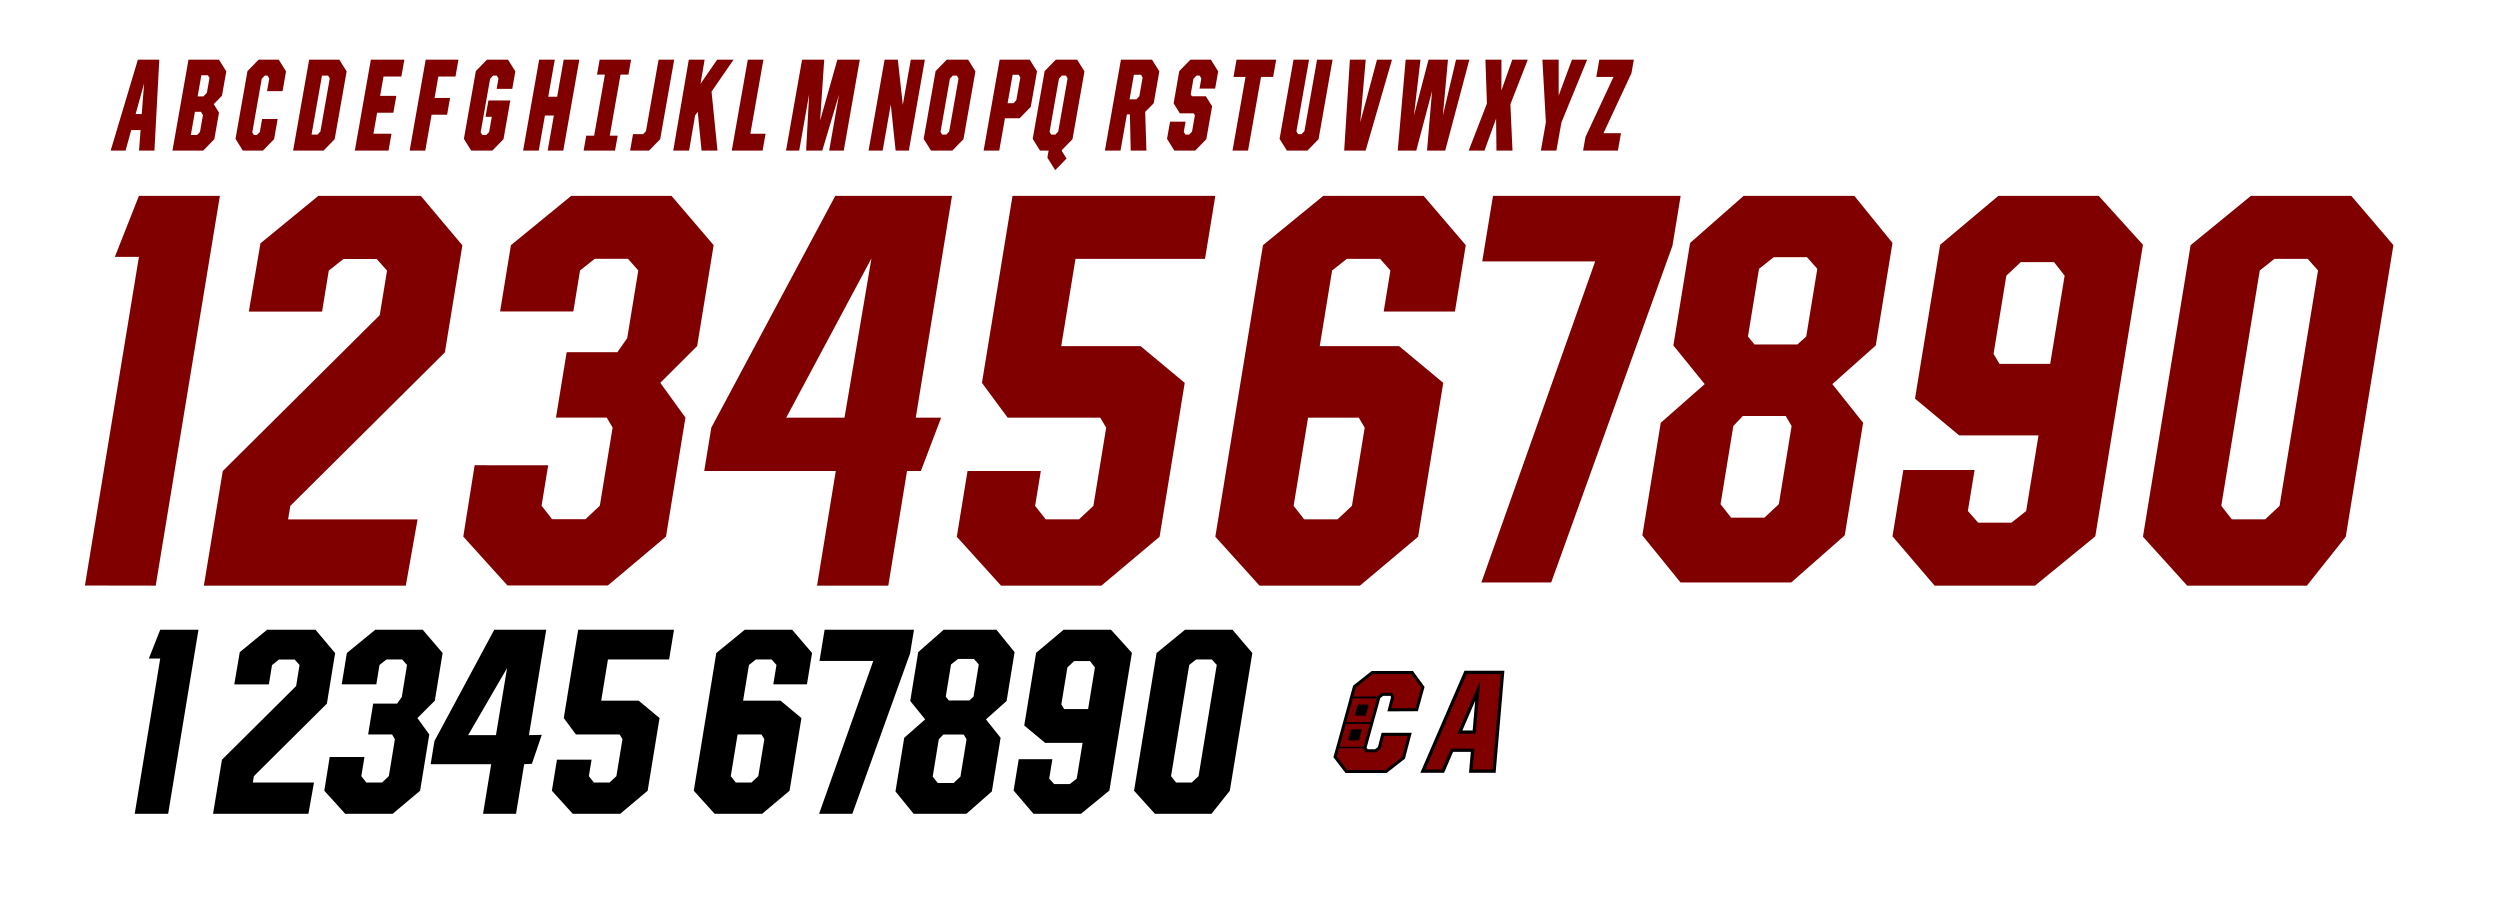 <?xml version="1.0" encoding="UTF-8" standalone="no"?>
<!-- Created with Inkscape (http://www.inkscape.org/) -->

<svg
   width="2200mm"
   height="800mm"
   viewBox="0 0 2200 800"
   version="1.1"
   id="svg5"
   xml:space="preserve"
   inkscape:version="1.2 (dc2aeda, 2022-05-15)"
   sodipodi:docname="canes_22ss_stock.svg"
   xmlns:inkscape="http://www.inkscape.org/namespaces/inkscape"
   xmlns:sodipodi="http://sodipodi.sourceforge.net/DTD/sodipodi-0.dtd"
   xmlns="http://www.w3.org/2000/svg"
   xmlns:svg="http://www.w3.org/2000/svg"><sodipodi:namedview
     id="namedview7"
     pagecolor="#ffffff"
     bordercolor="#000000"
     borderopacity="0.25"
     inkscape:showpageshadow="2"
     inkscape:pageopacity="0.0"
     inkscape:pagecheckerboard="0"
     inkscape:deskcolor="#d1d1d1"
     inkscape:document-units="mm"
     showgrid="false"
     showguides="true"
     inkscape:zoom="3.8897535"
     inkscape:cx="3522.3312"
     inkscape:cy="492.70474"
     inkscape:window-width="1800"
     inkscape:window-height="1049"
     inkscape:window-x="0"
     inkscape:window-y="44"
     inkscape:window-maximized="0"
     inkscape:current-layer="layer1"><sodipodi:guide
       position="0,750"
       orientation="0,1"
       id="guide401"
       inkscape:locked="false"
       inkscape:label="Top"
       inkscape:color="rgb(0,134,229)" /><sodipodi:guide
       position="147.728,800"
       orientation="-0.987,0.161"
       id="guide403"
       inkscape:locked="false"
       inkscape:label="Left"
       inkscape:color="rgb(0,134,229)" /><sodipodi:guide
       position="140.299,585.524"
       orientation="-0.987,0.161"
       id="guide405"
       inkscape:label="Pinch"
       inkscape:locked="false"
       inkscape:color="rgb(0,134,229)" /><sodipodi:guide
       position="193.663,800"
       orientation="-0.987,0.161"
       id="guide407"
       inkscape:label="outside_corner"
       inkscape:locked="false"
       inkscape:color="rgb(0,134,229)" /><sodipodi:guide
       position="212.175,800"
       orientation="-0.987,0.161"
       id="guide409"
       inkscape:label="inside_left"
       inkscape:locked="false"
       inkscape:color="rgb(0,134,229)" /><sodipodi:guide
       position="192.218,635.769"
       orientation="-0.987,0.161"
       id="guide411"
       inkscape:label="inside_corners"
       inkscape:locked="false"
       inkscape:color="rgb(0,134,229)" /><sodipodi:guide
       position="229.866,635.201"
       orientation="-0.987,0.161"
       id="guide413"
       inkscape:label="inside_corners"
       inkscape:locked="false"
       inkscape:color="rgb(0,134,229)" /><sodipodi:guide
       position="263.439,800"
       orientation="-0.987,0.161"
       id="guide415"
       inkscape:label="inside_right"
       inkscape:locked="false"
       inkscape:color="rgb(0,134,229)" /><sodipodi:guide
       position="281.951,800"
       orientation="-0.987,0.161"
       id="guide417"
       inkscape:label="outside_corner"
       inkscape:locked="false"
       inkscape:color="rgb(0,134,229)" /><sodipodi:guide
       position="262.981,580.01"
       orientation="-0.987,0.161"
       id="guide419"
       inkscape:label="Pinch"
       inkscape:locked="false"
       inkscape:color="rgb(0,134,229)" /><sodipodi:guide
       position="326.095,800"
       orientation="-0.987,0.161"
       id="guide421"
       inkscape:label="Right"
       inkscape:locked="false"
       inkscape:color="rgb(0,134,229)" /><sodipodi:guide
       position="155.433,706.634"
       orientation="0,1"
       id="guide423"
       inkscape:locked="false"
       inkscape:label="outside_corners"
       inkscape:color="rgb(0,134,229)" /><sodipodi:guide
       position="0,694.604"
       orientation="0,1"
       id="guide425"
       inkscape:locked="false"
       inkscape:label="inside_top"
       inkscape:color="rgb(0,134,229)" /><sodipodi:guide
       position="0,684.375"
       orientation="0,1"
       id="guide427"
       inkscape:locked="false"
       inkscape:label="inside_corners"
       inkscape:color="rgb(0,134,229)" /><sodipodi:guide
       position="0,624.857"
       orientation="0,1"
       id="guide429"
       inkscape:locked="false"
       inkscape:label="inside_corners"
       inkscape:color="rgb(0,134,229)" /><sodipodi:guide
       position="0,612.457"
       orientation="0,1"
       id="guide431"
       inkscape:locked="false"
       inkscape:label="outside_corners"
       inkscape:color="rgb(0,134,229)" /><sodipodi:guide
       position="0,617.855"
       orientation="0,1"
       id="guide433"
       inkscape:locked="false"
       inkscape:label="inside_bottom"
       inkscape:color="rgb(0,134,229)" /><sodipodi:guide
       position="0,585.524"
       orientation="0,1"
       id="guide435"
       inkscape:locked="false"
       inkscape:label="pinch"
       inkscape:color="rgb(0,134,229)" /><sodipodi:guide
       position="0,554.912"
       orientation="0,1"
       id="guide437"
       inkscape:locked="false"
       inkscape:label="inside_top"
       inkscape:color="rgb(0,134,229)" /><sodipodi:guide
       position="0,546.139"
       orientation="0,1"
       id="guide439"
       inkscape:locked="false"
       inkscape:label="inside_corners"
       inkscape:color="rgb(0,134,229)" /><sodipodi:guide
       position="0,477.367"
       orientation="0,1"
       id="guide441"
       inkscape:locked="false"
       inkscape:label="inside_corners"
       inkscape:color="rgb(0,134,229)" /><sodipodi:guide
       position="0,465.481"
       orientation="0,1"
       id="guide443"
       inkscape:locked="false"
       inkscape:label="inside_bottom"
       inkscape:color="rgb(0,134,229)" /><sodipodi:guide
       position="0,450.198"
       orientation="0,1"
       id="guide445"
       inkscape:locked="false"
       inkscape:label="o_corners"
       inkscape:color="rgb(0,134,229)" /><sodipodi:guide
       position="0,407.18"
       orientation="0,1"
       id="guide447"
       inkscape:locked="false"
       inkscape:label="Bottom"
       inkscape:color="rgb(0,134,229)" /><sodipodi:guide
       position="206.19,694.604"
       orientation="-0.987,0.161"
       id="guide508"
       inkscape:label="inside_corners"
       inkscape:locked="false"
       inkscape:color="rgb(0,134,229)" /><sodipodi:guide
       position="237.435,706.634"
       orientation="-0.987,0.161"
       id="guide510"
       inkscape:label="inside_corners"
       inkscape:locked="false"
       inkscape:color="rgb(0,134,229)" /><sodipodi:guide
       position="205.117,648.293"
       orientation="0,1"
       id="guide572"
       inkscape:locked="false"
       inkscape:label="top_hang"
       inkscape:color="rgb(0,134,229)" /><sodipodi:guide
       position="315.958,112.224"
       orientation="0.985,0.174"
       id="guide487"
       inkscape:locked="false"
       inkscape:label=""
       inkscape:color="rgb(0,134,229)" /><sodipodi:guide
       position="253.993,-882.324"
       orientation="0.989,-0.15"
       id="guide1601"
       inkscape:locked="false" /><sodipodi:guide
       position="929.495,-20.281"
       orientation="0,-1"
       id="guide1603"
       inkscape:locked="false" /><sodipodi:guide
       position="0,508"
       orientation="0,1"
       id="guide1607"
       inkscape:label="bottom_hang"
       inkscape:locked="false"
       inkscape:color="rgb(0,134,229)" /><sodipodi:guide
       position="1204.515,448.66"
       orientation="0,-1"
       id="guide1235"
       inkscape:locked="false" /><sodipodi:guide
       position="1191.017,432.09"
       orientation="-0.964,0.265"
       id="guide1239"
       inkscape:locked="false" /><sodipodi:guide
       position="1197.922,424.708"
       orientation="-0.964,0.265"
       id="guide1241"
       inkscape:label=""
       inkscape:locked="false"
       inkscape:color="rgb(0,134,229)" /><sodipodi:guide
       position="1210.12,457.735"
       orientation="0,1"
       id="guide1247"
       inkscape:label=""
       inkscape:locked="false"
       inkscape:color="rgb(0,134,229)" /><sodipodi:guide
       position="1272.185,241.058"
       orientation="0.986,-0.168"
       id="guide801"
       inkscape:locked="false" /><sodipodi:guide
       position="1049.52,407.18"
       orientation="-0.918,0.396"
       id="guide1240"
       inkscape:locked="false" /><sodipodi:guide
       position="1040.832,352.066"
       orientation="-0.918,0.396"
       id="guide1317"
       inkscape:label=""
       inkscape:locked="false"
       inkscape:color="rgb(0,134,229)" /><sodipodi:guide
       position="1092.636,407.18"
       orientation="-0.996,0.085"
       id="guide1319"
       inkscape:label=""
       inkscape:locked="false"
       inkscape:color="rgb(0,134,229)" /><sodipodi:guide
       position="1096.142,439.907"
       orientation="0,-1"
       id="guide1321"
       inkscape:locked="false" /><sodipodi:guide
       position="1095.594,426.292"
       orientation="0,-1"
       id="guide1323"
       inkscape:locked="false" /><sodipodi:guide
       position="1116.524,494.493"
       orientation="0,-1"
       id="guide1325"
       inkscape:locked="false" /><sodipodi:guide
       position="1115.594,462.116"
       orientation="-0.996,0.085"
       id="guide1329"
       inkscape:label=""
       inkscape:locked="false"
       inkscape:color="rgb(0,134,229)" /><sodipodi:guide
       position="340.033,-552.426"
       orientation="0,-1"
       id="guide404"
       inkscape:locked="false" /><sodipodi:guide
       position="257.345,-207.703"
       orientation="1,0"
       id="guide554"
       inkscape:locked="false" /><sodipodi:guide
       position="236.345,-207.703"
       orientation="-1,0"
       id="guide558"
       inkscape:label=""
       inkscape:locked="false"
       inkscape:color="rgb(0,134,229)" /><sodipodi:guide
       position="118.832,-1014.874"
       orientation="0,-1"
       id="guide1073"
       inkscape:locked="false" /><sodipodi:guide
       position="948.359,-390.076"
       orientation="-0.935,0.355"
       id="guide1075"
       inkscape:locked="false" /><sodipodi:guide
       position="873.613,667.49"
       orientation="0,-1"
       id="guide4044"
       inkscape:locked="false" /></sodipodi:namedview><defs
     id="defs2"><inkscape:path-effect
       effect="offset"
       id="path-effect1500"
       is_visible="true"
       lpeversion="1.2"
       linejoin_type="miter"
       unit="mm"
       offset="3"
       miter_limit="4"
       attempt_force_join="false"
       update_on_knot_move="true" /><inkscape:path-effect
       effect="offset"
       id="path-effect1236"
       is_visible="true"
       lpeversion="1.2"
       linejoin_type="miter"
       unit="mm"
       offset="-3"
       miter_limit="4"
       attempt_force_join="false"
       update_on_knot_move="true" /><inkscape:path-effect
       effect="offset"
       id="path-effect479"
       is_visible="true"
       lpeversion="1.2"
       linejoin_type="miter"
       unit="mm"
       offset="0"
       miter_limit="4"
       attempt_force_join="false"
       update_on_knot_move="true" /><inkscape:path-effect
       effect="offset"
       id="path-effect1282"
       is_visible="true"
       lpeversion="1.2"
       linejoin_type="miter"
       unit="mm"
       offset="2.5"
       miter_limit="4"
       attempt_force_join="false"
       update_on_knot_move="true" /><inkscape:path-effect
       effect="offset"
       id="path-effect1279"
       is_visible="true"
       lpeversion="1.2"
       linejoin_type="miter"
       unit="mm"
       offset="0"
       miter_limit="4"
       attempt_force_join="false"
       update_on_knot_move="true" /><inkscape:path-effect
       effect="offset"
       id="path-effect1263"
       is_visible="true"
       lpeversion="1.2"
       linejoin_type="miter"
       unit="mm"
       offset="2.5"
       miter_limit="4"
       attempt_force_join="false"
       update_on_knot_move="true" /><clipPath
       clipPathUnits="userSpaceOnUse"
       id="clipPath1119"><rect
         style="fill:none;stroke-width:2.646;paint-order:stroke fill markers"
         id="rect1121"
         width="88.204"
         height="102.181"
         x="1168.338"
         y="304.616" /></clipPath><inkscape:path-effect
       effect="fill_between_many"
       method="originald"
       linkedpaths="#path786,0,1"
       id="path-effect584"
       is_visible="true"
       lpeversion="0"
       join="true"
       close="true"
       autoreverse="true" /><inkscape:path-effect
       effect="fill_between_many"
       method="originald"
       linkedpaths="#path383,0,1"
       id="path-effect762"
       is_visible="true"
       lpeversion="0"
       join="true"
       close="true"
       autoreverse="true" /><inkscape:path-effect
       effect="fill_between_many"
       method="originald"
       linkedpaths="#path383,0,1"
       id="path-effect766"
       is_visible="true"
       lpeversion="0"
       join="true"
       close="true"
       autoreverse="true" /><inkscape:path-effect
       effect="fill_between_many"
       method="originald"
       linkedpaths="#path383,0,1"
       id="path-effect882"
       is_visible="true"
       lpeversion="0"
       join="true"
       close="true"
       autoreverse="true" /><inkscape:path-effect
       effect="fill_between_many"
       method="originald"
       linkedpaths="#path383,0,1"
       id="path-effect888"
       is_visible="true"
       lpeversion="0"
       join="true"
       close="true"
       autoreverse="true" /></defs><g
     inkscape:label="Layer 1"
     inkscape:groupmode="layer"
     id="layer1"><path
       id="path2979"
       style="font-weight:bold;font-size:85.194px;font-family:'United Sans Cond';-inkscape-font-specification:'United Sans Cond Bold';fill:#800000;stroke-width:2.806;paint-order:stroke fill markers"
       d="m 121.219,52.877 c -7.947,26.54 -15.888,53.089 -23.83,79.633 4.368,0 8.736,0 13.104,0 1.664,-6.024 3.329,-12.048 4.993,-18.073 2.742,0 5.484,0 8.226,0 -0.46,6.024 -0.921,12.048 -1.379,18.073 4.522,0 9.043,0 13.565,0 1.426,-26.667 2.851,-53.333 4.276,-80 -6.281,0 -12.562,0 -18.843,0 -0.037,0.122 -0.074,0.245 -0.11,0.367 z m 3.499,47.525 c -1.792,0 -3.584,0 -5.375,0 2.495,-9.008 4.989,-18.017 7.484,-27.025 -0.703,9.008 -1.406,18.017 -2.108,27.025 z" /><path
       id="path2982"
       style="font-weight:bold;font-size:85.194px;font-family:'United Sans Cond';-inkscape-font-specification:'United Sans Cond Bold';fill:#800000;stroke-width:2.806;paint-order:stroke fill markers"
       d="m 165.793,52.934 c -4.678,26.525 -9.354,53.05 -14.031,79.576 9.018,0 18.037,0 27.055,0 3.262,-3.343 6.526,-6.684 9.788,-10.028 1.378,-7.801 2.752,-15.603 4.129,-23.404 -1.548,-2.481 -3.096,-4.962 -4.645,-7.444 2.422,-2.481 4.846,-4.961 7.267,-7.444 1.259,-7.123 2.514,-14.247 3.771,-21.37 -2.144,-3.437 -4.287,-6.874 -6.431,-10.311 -8.942,0 -17.885,0 -26.827,0 -0.025,0.141 -0.051,0.283 -0.076,0.424 z m 17.113,13.274 c 0.456,0.817 1.101,1.597 1.443,2.436 -0.764,4.33 -1.527,8.661 -2.291,12.991 -1.009,1.06 -2.018,2.12 -3.027,3.18 -1.702,0 -3.405,0 -5.107,0 1.093,-6.202 2.187,-12.405 3.28,-18.607 1.901,10e-7 3.802,0 5.703,0 z m -6.049,32.191 c 0.578,0.965 1.157,1.929 1.735,2.894 -0.877,4.966 -1.753,9.932 -2.63,14.899 -0.853,0.874 -1.706,1.748 -2.559,2.622 -1.825,0 -3.651,0 -5.476,0 1.2,-6.805 2.4,-13.61 3.6,-20.415 1.777,0 3.553,0 5.33,0 z" /><path
       id="path2985"
       style="font-weight:bold;font-size:85.194px;font-family:'United Sans Cond';-inkscape-font-specification:'United Sans Cond Bold';fill:#800000;stroke-width:2.806;paint-order:stroke fill markers"
       d="m 227.412,52.666 c -3.212,3.291 -6.425,6.581 -9.636,9.873 -3.509,19.887 -7.014,39.774 -10.522,59.661 2.144,3.436 4.287,6.873 6.431,10.309 5.907,0 11.815,0 17.722,0 3.262,-3.343 6.526,-6.684 9.788,-10.028 1.048,-5.929 2.092,-11.858 3.138,-17.787 -4.553,0 -9.105,0 -13.658,0 -0.678,3.829 -1.352,7.659 -2.028,11.489 -0.882,0.877 -1.763,1.753 -2.645,2.63 -0.842,0 -1.685,0 -2.527,0 -0.456,-0.817 -1.101,-1.597 -1.442,-2.436 2.769,-15.701 5.537,-31.403 8.306,-47.104 0.863,-0.909 1.725,-1.818 2.588,-2.727 0.837,0 1.674,0 2.512,0 0.48,0.854 1.145,1.672 1.511,2.549 -0.653,3.706 -1.307,7.413 -1.96,11.119 4.553,0 9.107,0 13.66,0 1.025,-5.797 2.046,-11.596 3.069,-17.393 -2.144,-3.437 -4.287,-6.874 -6.431,-10.311 -5.907,0 -11.815,0 -17.722,0 -0.051,0.052 -0.101,0.104 -0.152,0.156 z" /><path
       id="path2988"
       style="font-weight:bold;font-size:85.194px;font-family:'United Sans Cond';-inkscape-font-specification:'United Sans Cond Bold';fill:#800000;stroke-width:2.806;paint-order:stroke fill markers"
       d="m 271.97,52.934 c -4.679,26.525 -9.355,53.05 -14.033,79.576 8.928,0 17.857,0 26.785,0 3.262,-3.343 6.526,-6.684 9.788,-10.028 3.509,-19.887 7.014,-39.774 10.522,-59.661 -2.144,-3.437 -4.287,-6.874 -6.431,-10.311 -8.852,0 -17.703,0 -26.555,0 -0.025,0.141 -0.051,0.283 -0.076,0.424 z m 16.767,13.612 c 0.454,0.851 1.094,1.668 1.437,2.539 -2.742,15.554 -5.484,31.107 -8.226,46.661 -0.863,0.91 -1.725,1.819 -2.588,2.729 -1.732,0 -3.464,0 -5.196,0 3.053,-17.309 6.105,-34.619 9.158,-51.928 1.805,0 3.61,0 5.415,0 z" /><path
       id="path2991"
       style="font-weight:bold;font-size:85.194px;font-family:'United Sans Cond';-inkscape-font-specification:'United Sans Cond Bold';fill:#800000;stroke-width:2.806;paint-order:stroke fill markers"
       d="m 326.277,52.934 c -4.678,26.525 -9.354,53.05 -14.031,79.576 9.884,0 19.768,0 29.653,0 0.874,-4.942 1.744,-9.884 2.616,-14.826 -5.301,0 -10.602,0 -15.903,0 1.087,-6.165 2.174,-12.33 3.261,-18.495 4.758,0 9.516,0 14.275,0 0.874,-4.942 1.744,-9.884 2.616,-14.826 -4.759,0 -9.519,0 -14.278,0 1.001,-5.675 2.002,-11.351 3.003,-17.026 5.241,0 10.482,0 15.723,0 0.873,-4.942 1.743,-9.884 2.614,-14.826 -9.824,0 -19.648,0 -29.472,0 -0.025,0.141 -0.051,0.283 -0.076,0.424 z" /><path
       id="path2994"
       style="font-weight:bold;font-size:85.194px;font-family:'United Sans Cond';-inkscape-font-specification:'United Sans Cond Bold';fill:#800000;stroke-width:2.806;paint-order:stroke fill markers"
       d="m 374.529,52.934 c -4.678,26.525 -9.354,53.05 -14.031,79.576 4.583,0 9.166,0 13.749,0 1.855,-10.504 3.705,-21.009 5.558,-31.514 4.548,0 9.097,0 13.645,0 0.873,-4.942 1.743,-9.884 2.614,-14.826 -4.548,0 -9.097,0 -13.645,0 1.107,-6.278 2.214,-12.556 3.32,-18.834 5.03,0 10.061,0 15.091,0 0.873,-4.942 1.743,-9.884 2.614,-14.826 -9.613,0 -19.227,0 -28.84,0 -0.025,0.141 -0.051,0.283 -0.076,0.424 z" /><path
       id="path2997"
       style="font-weight:bold;font-size:85.194px;font-family:'United Sans Cond';-inkscape-font-specification:'United Sans Cond Bold';fill:#800000;stroke-width:2.806;paint-order:stroke fill markers"
       d="m 428.377,52.666 c -3.212,3.291 -6.425,6.581 -9.636,9.873 -3.509,19.887 -7.014,39.774 -10.522,59.661 2.144,3.436 4.287,6.873 6.431,10.309 6.209,0 12.417,0 18.626,0 3.262,-3.343 6.526,-6.684 9.788,-10.028 2.004,-11.35 4.005,-22.701 6.007,-34.052 -6.421,0 -12.842,0 -19.264,0 -0.847,4.791 -1.69,9.582 -2.534,14.374 1.837,0 3.674,0 5.51,0 -0.787,4.463 -1.574,8.925 -2.361,13.388 -0.853,0.874 -1.706,1.748 -2.559,2.622 -1.141,0 -2.282,0 -3.423,0 -0.456,-0.817 -1.101,-1.597 -1.442,-2.436 2.769,-15.701 5.537,-31.403 8.306,-47.104 0.863,-0.909 1.725,-1.818 2.588,-2.727 1.103,0 2.206,0 3.309,0 0.454,0.851 1.094,1.668 1.437,2.539 -0.534,3.031 -1.067,6.063 -1.6,9.094 4.583,0 9.166,0 13.749,0 0.905,-5.119 1.806,-10.239 2.71,-15.359 -2.144,-3.437 -4.287,-6.874 -6.431,-10.311 -6.178,0 -12.357,0 -18.535,0 -0.051,0.052 -0.101,0.104 -0.152,0.156 z" /><path
       id="path3000"
       style="font-weight:bold;font-size:85.194px;font-family:'United Sans Cond';-inkscape-font-specification:'United Sans Cond Bold';fill:#800000;stroke-width:2.806;paint-order:stroke fill markers"
       d="m 474.38,52.934 c -4.679,26.525 -9.355,53.05 -14.033,79.576 4.583,0 9.166,0 13.749,0 1.815,-10.278 3.625,-20.558 5.438,-30.836 2.616,0 5.231,0 7.847,0 -1.813,10.279 -3.626,20.557 -5.438,30.836 4.583,0 9.166,0 13.749,0 4.705,-26.666 9.406,-53.333 14.109,-80 -4.583,0 -9.166,0 -13.749,0 -1.921,10.881 -3.838,21.763 -5.758,32.644 -2.615,0 -5.23,0 -7.845,0 1.919,-10.881 3.838,-21.763 5.756,-32.644 -4.583,0 -9.166,0 -13.749,0 -0.025,0.141 -0.051,0.283 -0.076,0.424 z" /><path
       id="path3003"
       style="font-weight:bold;font-size:85.194px;font-family:'United Sans Cond';-inkscape-font-specification:'United Sans Cond Bold';fill:#800000;stroke-width:2.806;paint-order:stroke fill markers"
       d="m 527.603,52.934 c -0.748,4.236 -1.494,8.472 -2.241,12.709 2.319,0 4.639,0 6.958,0 -3.159,17.912 -6.317,35.824 -9.476,53.736 -2.319,0 -4.638,0 -6.957,0 -0.774,4.377 -1.544,8.754 -2.316,13.131 9.221,0 18.443,0 27.664,0 0.774,-4.377 1.545,-8.754 2.318,-13.131 -2.319,0 -4.639,0 -6.958,0 3.159,-17.912 6.317,-35.824 9.476,-53.736 2.319,0 4.638,0 6.957,0 0.774,-4.377 1.545,-8.755 2.318,-13.133 -9.222,0 -18.444,0 -27.666,0 -0.025,0.141 -0.051,0.283 -0.076,0.424 z" /><path
       id="path3006"
       style="font-weight:bold;font-size:85.194px;font-family:'United Sans Cond';-inkscape-font-specification:'United Sans Cond Bold';fill:#800000;stroke-width:2.806;paint-order:stroke fill markers"
       d="m 579.47,52.934 c -3.674,20.822 -7.345,41.644 -11.017,62.466 -0.853,0.874 -1.706,1.748 -2.559,2.622 -2.944,0 -5.888,0 -8.833,0 -0.854,4.829 -1.705,9.658 -2.557,14.488 5.555,0 11.11,0 16.664,0 3.262,-3.343 6.526,-6.684 9.788,-10.028 4.115,-23.324 8.226,-46.648 12.339,-69.972 -4.583,0 -9.166,0 -13.749,0 -0.025,0.141 -0.051,0.283 -0.076,0.424 z" /><path
       id="path3009"
       style="font-weight:bold;font-size:85.194px;font-family:'United Sans Cond';-inkscape-font-specification:'United Sans Cond Bold';fill:#800000;stroke-width:2.806;paint-order:stroke fill markers"
       d="m 657.982,52.934 c -4.679,26.525 -9.355,53.05 -14.033,79.576 9.041,0 18.083,0 27.124,0 0.874,-4.942 1.744,-9.884 2.616,-14.826 -4.458,0 -8.916,0 -13.375,0 3.831,-21.725 7.662,-43.449 11.493,-65.174 -4.583,0 -9.166,0 -13.749,0 -0.025,0.141 -0.051,0.283 -0.076,0.424 z" /><path
       id="path3012"
       style="font-weight:bold;font-size:85.194px;font-family:'United Sans Cond';-inkscape-font-specification:'United Sans Cond Bold';fill:#800000;stroke-width:2.806;paint-order:stroke fill markers"
       d="m 705.749,52.934 c -4.678,26.525 -9.354,53.05 -14.031,79.576 3.86,0 7.72,0 11.58,0 2.922,-16.556 5.84,-33.113 8.76,-49.67 -0.89,16.557 -1.781,33.113 -2.67,49.67 4.745,0 9.491,0 14.236,0 4.914,-16.436 9.826,-32.872 14.739,-49.308 -2.898,16.436 -5.797,32.872 -8.696,49.308 4.282,0 8.565,0 12.847,0 4.704,-26.666 9.405,-53.333 14.107,-80 -6.573,0 -13.147,0 -19.72,0 -5.07,17.877 -10.139,35.754 -15.209,53.631 1.21,-17.877 2.417,-35.754 3.629,-53.631 -6.499,0 -12.998,0 -19.498,0 -0.025,0.141 -0.051,0.283 -0.076,0.424 z" /><path
       id="path3015"
       style="font-weight:bold;font-size:85.194px;font-family:'United Sans Cond';-inkscape-font-specification:'United Sans Cond Bold';fill:#800000;stroke-width:2.806;paint-order:stroke fill markers"
       d="m 778.376,52.934 c -4.679,26.525 -9.355,53.05 -14.033,79.576 4.132,0 8.263,0 12.395,0 2.383,-13.502 4.762,-27.005 7.143,-40.508 1.419,13.503 2.841,27.005 4.258,40.508 3.88,0 7.761,0 11.641,0 4.704,-26.666 9.405,-53.333 14.107,-80 -4.132,0 -8.263,0 -12.395,0 -2.344,13.278 -4.683,26.558 -7.025,39.836 -1.459,-13.279 -2.921,-26.557 -4.378,-39.836 -3.879,0 -7.758,0 -11.637,0 -0.025,0.141 -0.051,0.283 -0.076,0.424 z" /><path
       id="path3018"
       style="font-weight:bold;font-size:85.194px;font-family:'United Sans Cond';-inkscape-font-specification:'United Sans Cond Bold';fill:#800000;stroke-width:2.806;paint-order:stroke fill markers"
       d="m 832.982,52.666 c -3.212,3.291 -6.425,6.581 -9.636,9.873 -3.509,19.887 -7.014,39.774 -10.522,59.661 2.144,3.436 4.287,6.873 6.431,10.309 6.268,0 12.537,0 18.805,0 3.263,-3.343 6.528,-6.684 9.79,-10.028 3.509,-19.887 7.014,-39.774 10.522,-59.661 -2.144,-3.437 -4.287,-6.874 -6.431,-10.311 -6.269,0 -12.538,0 -18.807,0 -0.051,0.052 -0.101,0.104 -0.152,0.156 z m 9.093,13.881 c 0.455,0.851 1.096,1.669 1.439,2.541 -2.743,15.553 -5.485,31.106 -8.228,46.659 -0.862,0.91 -1.724,1.819 -2.586,2.729 -1.194,0 -2.387,0 -3.581,0 -0.454,-0.851 -1.094,-1.668 -1.437,-2.539 2.742,-15.554 5.484,-31.108 8.226,-46.663 0.862,-0.909 1.724,-1.818 2.586,-2.727 1.194,0 2.387,0 3.581,0 z" /><path
       id="path3021"
       style="font-weight:bold;font-size:85.194px;font-family:'United Sans Cond';-inkscape-font-specification:'United Sans Cond Bold';fill:#800000;stroke-width:2.806;paint-order:stroke fill markers"
       d="m 879.617,52.934 c -4.679,26.525 -9.355,53.05 -14.033,79.576 4.584,0 9.168,0 13.751,0 1.675,-9.488 3.346,-18.976 5.02,-28.464 4.314,0 8.628,0 12.943,0 3.262,-3.343 6.526,-6.684 9.788,-10.028 1.836,-10.399 3.668,-20.799 5.503,-31.198 -2.144,-3.437 -4.287,-6.874 -6.431,-10.311 -8.821,0 -17.642,0 -26.464,0 -0.025,0.141 -0.051,0.283 -0.076,0.424 z m 16.815,12.821 c 0.455,0.851 1.096,1.669 1.439,2.541 -1.169,6.628 -2.338,13.255 -3.507,19.883 -0.853,0.874 -1.706,1.748 -2.559,2.622 -1.704,0 -3.409,0 -5.113,0 1.472,-8.349 2.944,-16.697 4.416,-25.046 1.775,0 3.549,0 5.324,0 z" /><path
       id="path3024"
       style="font-weight:bold;font-size:85.194px;font-family:'United Sans Cond';-inkscape-font-specification:'United Sans Cond Bold';fill:#800000;stroke-width:2.806;paint-order:stroke fill markers"
       d="m 928.937,52.666 c -3.212,3.291 -6.425,6.581 -9.636,9.873 -3.509,19.887 -7.014,39.774 -10.522,59.661 2.144,3.436 4.287,6.873 6.431,10.309 2.522,0 5.044,0 7.565,0 -0.363,2.061 -0.727,4.121 -1.09,6.182 2.298,3.683 4.595,7.368 6.894,11.051 3.323,-3.406 6.648,-6.81 9.97,-10.216 -1.388,-2.227 -2.777,-4.454 -4.165,-6.681 0.038,-0.578 0.223,-1.13 0.727,-1.459 2.898,-2.969 5.797,-5.936 8.693,-8.905 3.509,-19.887 7.014,-39.774 10.522,-59.661 -2.144,-3.437 -4.287,-6.874 -6.431,-10.311 -6.269,0 -12.538,0 -18.807,0 -0.051,0.052 -0.101,0.104 -0.152,0.156 z m 9.095,13.881 c 0.454,0.851 1.094,1.668 1.437,2.539 -2.742,15.554 -5.484,31.107 -8.226,46.661 -0.863,0.91 -1.725,1.819 -2.588,2.729 -1.194,0 -2.387,0 -3.581,0 -0.454,-0.851 -1.094,-1.668 -1.437,-2.539 2.742,-15.554 5.484,-31.108 8.226,-46.663 0.863,-0.909 1.725,-1.818 2.588,-2.727 1.194,0 2.387,0 3.581,0 z" /><path
       id="path3027"
       style="font-weight:bold;font-size:85.194px;font-family:'United Sans Cond';-inkscape-font-specification:'United Sans Cond Bold';fill:#800000;stroke-width:2.806;paint-order:stroke fill markers"
       d="m 986.334,52.934 c -4.678,26.525 -9.354,53.05 -14.031,79.576 4.583,0 9.166,0 13.749,0 1.874,-10.617 3.744,-21.235 5.617,-31.852 0.882,0 1.763,0 2.645,0 0.237,10.617 0.473,21.235 0.71,31.852 4.607,0 9.213,0 13.82,0 -0.361,-11.353 -0.72,-22.705 -1.081,-34.058 2.5,-2.531 5.001,-5.062 7.501,-7.594 1.65,-9.346 3.296,-18.692 4.945,-28.037 -2.144,-3.437 -4.286,-6.874 -6.429,-10.311 -9.123,0 -18.246,0 -27.369,0 -0.025,0.141 -0.051,0.283 -0.076,0.424 z m 17.72,12.821 c 0.455,0.851 1.095,1.668 1.437,2.539 -0.963,5.464 -1.926,10.928 -2.889,16.392 -0.863,0.909 -1.725,1.818 -2.588,2.727 -2.003,0 -4.006,-10e-7 -6.009,0 1.273,-7.219 2.546,-14.438 3.819,-21.657 2.077,0 4.153,0 6.23,0 z" /><path
       id="path3030"
       style="font-weight:bold;font-size:85.194px;font-family:'United Sans Cond';-inkscape-font-specification:'United Sans Cond Bold';fill:#800000;stroke-width:2.806;paint-order:stroke fill markers"
       d="m 1047.411,52.666 c -3.212,3.291 -6.425,6.581 -9.636,9.873 -1.671,9.458 -3.337,18.916 -5.006,28.374 1.839,2.947 3.677,5.894 5.516,8.84 4.064,0 8.129,0 12.193,0 0.312,0.61 0.884,1.144 1.014,1.812 -0.84,4.762 -1.68,9.525 -2.519,14.287 -0.853,0.874 -1.706,1.748 -2.559,2.622 -1.055,0 -2.11,0 -3.164,0 -0.482,-0.821 -1.152,-1.603 -1.517,-2.448 0.526,-2.987 1.052,-5.974 1.578,-8.961 -4.553,0 -9.105,0 -13.658,0 -0.892,5.045 -1.781,10.09 -2.671,15.135 2.144,3.436 4.287,6.873 6.431,10.309 6.118,0 12.236,0 18.354,0 3.263,-3.343 6.528,-6.684 9.79,-10.028 1.703,-9.646 3.402,-19.293 5.103,-28.939 -1.839,-2.947 -3.676,-5.894 -5.514,-8.84 -4.095,-10e-7 -8.19,0 -12.284,0 -0.312,-0.61 -0.884,-1.144 -1.014,-1.812 0.8,-4.537 1.6,-9.073 2.4,-13.61 0.89,-0.911 1.78,-1.823 2.67,-2.734 0.925,0 1.851,0 2.776,0 0.454,0.851 1.094,1.668 1.437,2.539 -0.521,2.956 -1.042,5.912 -1.562,8.868 4.584,0 9.168,0 13.751,0 0.892,-5.044 1.779,-10.089 2.67,-15.133 -2.144,-3.437 -4.287,-6.874 -6.431,-10.311 -5.997,0 -11.995,0 -17.992,0 -0.051,0.052 -0.102,0.104 -0.152,0.156 z" /><path
       id="path3033"
       style="font-weight:bold;font-size:85.194px;font-family:'United Sans Cond';-inkscape-font-specification:'United Sans Cond Bold';fill:#800000;stroke-width:2.806;paint-order:stroke fill markers"
       d="m 1088.081,52.934 c -0.868,4.913 -1.733,9.827 -2.599,14.741 3.524,0 7.048,0 10.572,0 -3.811,21.612 -7.622,43.223 -11.432,64.835 4.553,0 9.107,0 13.66,0 3.813,-21.611 7.622,-43.223 11.434,-64.835 3.554,0 7.107,0 10.661,0 0.893,-5.055 1.784,-10.11 2.675,-15.165 -11.632,0 -23.263,0 -34.895,0 -0.025,0.141 -0.051,0.283 -0.076,0.424 z" /><path
       id="path3036"
       style="font-weight:bold;font-size:85.194px;font-family:'United Sans Cond';-inkscape-font-specification:'United Sans Cond Bold';fill:#800000;stroke-width:2.806;paint-order:stroke fill markers"
       d="m 1138.232,52.934 c -4.072,23.089 -8.142,46.178 -12.214,69.266 2.144,3.436 4.287,6.873 6.431,10.309 6.027,0 12.055,0 18.082,0 3.263,-3.343 6.528,-6.684 9.79,-10.028 4.115,-23.324 8.226,-46.648 12.339,-69.972 -4.553,0 -9.107,0 -13.66,0 -3.698,20.961 -7.393,41.922 -11.089,62.883 -0.882,0.877 -1.763,1.753 -2.645,2.63 -0.967,0 -1.933,0 -2.9,0 -0.482,-0.821 -1.152,-1.603 -1.517,-2.448 3.706,-21.022 7.412,-42.043 11.118,-63.065 -4.553,0 -9.107,0 -13.66,0 -0.025,0.141 -0.051,0.283 -0.076,0.424 z" /><path
       id="path3039"
       style="font-weight:bold;font-size:85.194px;font-family:'United Sans Cond';-inkscape-font-specification:'United Sans Cond Bold';fill:#800000;stroke-width:2.806;paint-order:stroke fill markers"
       d="m 1187.873,52.993 c -1.662,26.506 -3.324,53.011 -4.985,79.517 6.287,0 12.574,0 18.86,0 7.729,-26.667 15.461,-53.334 23.195,-80 -4.397,0 -8.793,0 -13.19,0 -4.905,18.363 -9.808,36.726 -14.712,55.089 1.598,-18.363 3.194,-36.726 4.793,-55.089 -4.643,0 -9.287,0 -13.93,0 -0.01,0.161 -0.021,0.322 -0.03,0.483 z" /><path
       id="path3042"
       style="font-weight:bold;font-size:85.194px;font-family:'United Sans Cond';-inkscape-font-specification:'United Sans Cond Bold';fill:#800000;stroke-width:2.806;paint-order:stroke fill markers"
       d="m 1236.951,52.98 c -2.311,26.51 -4.616,53.02 -6.926,79.53 5.429,0 10.857,0 16.286,0 4.637,-17.475 9.271,-34.95 13.907,-52.425 -1.479,17.475 -2.957,34.95 -4.435,52.425 5.337,0 10.673,0 16.01,0 7.085,-26.666 14.167,-53.333 21.248,-80 -3.912,0 -7.823,0 -11.734,0 -3.859,16.392 -7.719,32.783 -11.578,49.175 1.497,-16.392 2.994,-32.783 4.491,-49.175 -5.703,0 -11.405,0 -17.108,0 -4.281,16.375 -8.561,32.75 -12.842,49.126 1.921,-16.375 3.839,-32.751 5.762,-49.126 -4.346,0 -8.692,0 -13.038,0 -0.014,0.157 -0.028,0.313 -0.042,0.47 z" /><path
       id="path3045"
       style="font-weight:bold;font-size:85.194px;font-family:'United Sans Cond';-inkscape-font-specification:'United Sans Cond Bold';fill:#800000;stroke-width:2.806;paint-order:stroke fill markers"
       d="m 1307.19,53.043 c 0.434,12.682 0.873,25.364 1.309,38.046 -5.351,13.807 -10.701,27.614 -16.052,41.421 4.629,0 9.258,0 13.886,0 3.411,-9.37 6.821,-18.74 10.231,-28.11 0.105,9.37 0.209,18.74 0.314,28.11 4.707,0 9.414,0 14.12,0 -0.621,-13.58 -1.242,-27.16 -1.863,-40.74 5.103,-13.087 10.205,-26.173 15.308,-39.26 -4.541,0 -9.083,0 -13.624,0 -3.194,9.059 -6.395,18.115 -9.592,27.173 0.021,-9.058 0.041,-18.116 0.062,-27.173 -4.706,0 -9.412,0 -14.118,0 0.01,0.178 0.012,0.355 0.016,0.533 z" /><path
       id="path3048"
       style="font-weight:bold;font-size:85.194px;font-family:'United Sans Cond';-inkscape-font-specification:'United Sans Cond Bold';fill:#800000;stroke-width:2.806;paint-order:stroke fill markers"
       d="m 1357.33,53.052 c 1.01,18.179 2.028,36.358 3.041,54.537 -1.464,8.307 -2.929,16.614 -4.393,24.921 4.553,0 9.107,0 13.66,0 1.474,-8.249 2.868,-16.518 4.41,-24.752 7.552,-18.416 15.106,-36.832 22.657,-55.248 -4.457,0 -8.914,0 -13.371,0 -3.896,10.518 -7.797,21.034 -11.694,31.552 -0.01,-10.517 -0.014,-21.034 -0.018,-31.552 -4.773,0 -9.546,0 -14.318,0 0.01,0.181 0.02,0.362 0.028,0.542 z" /><path
       id="path3051"
       style="font-weight:bold;font-size:85.194px;font-family:'United Sans Cond';-inkscape-font-specification:'United Sans Cond Bold';fill:#800000;stroke-width:2.806;paint-order:stroke fill markers"
       d="m 1407.329,52.934 c -0.868,4.913 -1.733,9.827 -2.599,14.741 5.05,0 10.1,0 15.15,0 -8.219,17.625 -16.439,35.249 -24.656,52.874 -0.702,3.987 -1.406,7.974 -2.108,11.961 10.216,0 20.432,0 30.648,0 0.9,-5.092 1.798,-10.185 2.696,-15.277 -5.141,0 -10.281,0 -15.422,0 8.219,-17.625 16.439,-35.249 24.656,-52.874 0.695,-3.95 1.392,-7.899 2.087,-11.849 -10.125,0 -20.25,0 -30.376,0 -0.025,0.141 -0.051,0.283 -0.076,0.424 z" /><path
       id="path3054"
       style="font-weight:bold;font-size:486.226px;font-family:'United Sans Cond';-inkscape-font-specification:'United Sans Cond Bold';fill:#800000;stroke-width:13.626;paint-order:stroke fill markers"
       inkscape:label="rear_1"
       d="m 74.73,515.269 62.293,0.097 56.475,-343 h -71.249 l -21.183,53.687 h 21.183 C 106.419,322.46 90.65,418.878 74.73,515.27 Z" /><path
       id="path3057"
       style="font-weight:bold;font-size:486.226px;font-family:'United Sans Cond';-inkscape-font-specification:'United Sans Cond Bold';fill:#800000;stroke-width:14.18;paint-order:stroke fill markers"
       inkscape:label="rear_2"
       d="m 179.398,515.366 h 177.706 l 10.365,-58.307 H 253.537 l 1.943,-11.888 136.02,-135.106 15.398,-94.188 -36.595,-43.511 h -90.164 l -50.937,41.756 -10.232,60.103 h 64.455 l 5.899,-36.086 12.919,-10.231 h 29.282 l 9.069,10.231 -6.403,39.164 -138.16,137.231 z" /><path
       id="path3060"
       style="font-weight:bold;font-size:486.226px;font-family:'United Sans Cond';-inkscape-font-specification:'United Sans Cond Bold';fill:#800000;stroke-width:13.508;paint-order:stroke fill markers"
       inkscape:label="rear_3"
       d="m 446.594,515.226 h 88.298 l 51.182,-43.023 17.121,-104.727 -22.147,-30.616 32.439,-32.334 14.516,-88.79 -37.059,-43.371 h -88.298 l -53.031,43.371 -9.539,58.349 h 64.455 l 5.899,-36.086 12.919,-10.231 h 29.282 l 9.069,10.231 -9.731,59.525 -8.659,12.401 h -44.638 l -9.409,57.552 h 44.638 l 5.198,8.774 -11.244,68.78 -12.685,11.888 h -29.282 l -9.303,-11.888 5.816,-35.575 -64.714,-0.058 -9.999,62.806 z" /><path
       id="path3063"
       style="font-weight:bold;font-size:486.226px;font-family:'United Sans Cond';-inkscape-font-specification:'United Sans Cond Bold';display:inline;fill:#800000;stroke-width:13.593;paint-order:stroke fill markers"
       class="UnoptimicedTransforms"
       inkscape:label="rear_4"
       transform="translate(-132.752,-778.466)"
       d="m 867.787,950.833 c -36.359,67.989 -72.718,135.979 -109.078,203.968 -2.079,12.72 -4.159,25.439 -6.238,38.159 h 115.772 c -5.497,33.624 -10.994,67.249 -16.49,100.873 h 62.689 c 5.497,-33.624 10.994,-67.249 16.491,-100.873 h 12.193 c 5.558,-14.632 12.271,-32.304 17.829,-46.937 H 938.605 c 10.637,-65.064 21.273,-130.127 31.91,-195.191 z m 31.844,54.99 -23.714,140.2 H 824.626 Z" /><path
       id="path3066"
       style="font-weight:bold;font-size:486.226px;font-family:'United Sans Cond';-inkscape-font-specification:'United Sans Cond Bold';fill:#800000;stroke-width:13.513;paint-order:stroke fill markers"
       inkscape:label="rear_5"
       d="m 880.898,515.365 h 88.334 l 51.203,-43.04 22.135,-135.397 -38.879,-32.347 H 958.681 933.879 l 12.554,-76.789 h 113.979 l 9.061,-55.425 H 891.012 l -26.903,164.561 22.641,30.628 18.311,-1e-4 h 29.773 33.405 l 5.2,8.778 -11.249,68.808 -12.691,11.893 h -29.293 l -9.307,-11.893 5.011,-30.649 h -64.482 l -9.454,57.832 z" /><path
       id="path3069"
       style="font-weight:bold;font-size:486.226px;font-family:'United Sans Cond';-inkscape-font-specification:'United Sans Cond Bold';fill:#800000;stroke-width:13.631;paint-order:stroke fill markers"
       inkscape:label="rear_6"
       d="m 1108.397,515.366 h 88.334 l 51.203,-43.04 22.135,-135.398 -38.879,-32.347 h -46.541 -23.271 l 10.88,-66.555 12.924,-10.235 h 29.293 l 9.073,10.235 -5.902,36.101 h 62.689 l 9.543,-58.372 -37.074,-43.388 h -88.334 l -53.053,43.388 -41.944,256.571 z m 39.309,-58.331 -9.307,-11.893 12.684,-77.586 h 6.895 37.761 l 5.2,8.778 -11.249,68.808 -12.691,11.893 z" /><path
       id="path3072"
       style="font-weight:bold;font-size:486.226px;font-family:'United Sans Cond';-inkscape-font-specification:'United Sans Cond Bold';fill:#800000;stroke-width:13.513;paint-order:stroke fill markers"
       inkscape:label="rear_7"
       d="m 1303.613,512.545 h 61.444 l 106.71,-296.301 7.201,-43.878 h -165.132 l -9.466,57.683 h 99.368 z" /><path
       id="path3075"
       style="font-weight:bold;font-size:486.226px;font-family:'United Sans Cond';-inkscape-font-specification:'United Sans Cond Bold';fill:#800000;stroke-width:13.513;paint-order:stroke fill markers"
       inkscape:label="rear_8"
       d="m 1478.838,512.545 h 97.447 l 47.085,-41.413 16.179,-99.096 -27.088,-34.018 38.197,-34.018 14.73,-90.221 -33.561,-41.413 h -97.448 l -47.084,41.413 -14.73,90.221 27.568,34.018 -38.676,34.018 -16.179,99.096 z m 44.547,-56.978 -9.307,-11.893 11.249,-68.808 8.33,-8.778 h 37.761 l 5.2,8.778 -11.249,68.808 -12.69,11.893 z m 20.567,-152.454 -5.75,-7.006 9.735,-59.549 12.924,-10.235 h 29.293 l 9.073,10.235 -9.735,59.549 -7.78,7.006 z" /><path
       id="path3078"
       style="font-weight:bold;font-size:486.226px;font-family:'United Sans Cond';-inkscape-font-specification:'United Sans Cond Bold';display:inline;fill:#800000;stroke-width:13.513;paint-order:stroke fill markers"
       inkscape:label="rear_0"
       d="m 1924.717,515.366 h 105.338 l 34.2,-43.04 41.944,-256.571 -37.074,-43.388 h -88.334 l -53.053,43.388 -41.945,256.571 z m 39.309,-58.331 -9.307,-11.893 33.859,-207.116 12.924,-10.235 h 29.293 l 9.073,10.235 -33.86,207.116 -12.69,11.893 z" /><path
       id="path3081"
       style="font-weight:bold;font-size:486.226px;font-family:'United Sans Cond';-inkscape-font-specification:'United Sans Cond Bold';fill:#800000;stroke-width:13.631;paint-order:stroke fill markers"
       inkscape:label="rear_9"
       d="m 1846.869,172.367 h -88.334 l -51.203,43.04 -22.135,135.398 38.879,32.347 h 46.541 23.271 l -10.88,66.555 -12.924,10.235 H 1740.79 l -9.073,-10.235 5.902,-36.101 h -62.689 l -9.543,58.372 37.074,43.388 h 88.334 l 53.053,-43.388 41.945,-256.571 z m -39.309,58.331 9.307,11.893 -12.684,77.586 h -6.895 -37.761 l -5.2,-8.778 11.249,-68.808 12.691,-11.893 z" /><path
       d="m 118.552,716.117 29.421,0.046 26.673,-162 h -33.651 l -10.005,25.356 h 10.005 c -7.477,45.533 -14.924,91.071 -22.443,136.598 z"
       id="path3084"
       style="font-weight:bold;font-size:486.226px;font-family:'United Sans Cond';-inkscape-font-specification:'United Sans Cond Bold';fill:#000000;stroke-width:6.435;paint-order:stroke fill markers"
       sodipodi:nodetypes="cccccccc"
       inkscape:label="arm_1" /><path
       d="m 187.479,716.164 h 83.931 l 4.896,-27.539 h -53.811 l 0.918,-5.615 64.243,-63.811 7.272,-44.485 -17.284,-20.55 h -42.585 l -24.058,19.722 -4.832,28.387 h 30.442 l 2.786,-17.044 6.102,-4.832 h 13.83 l 4.283,4.832 -3.024,18.497 -65.253,64.815 z"
       id="path3087"
       style="font-weight:bold;font-size:486.226px;font-family:'United Sans Cond';-inkscape-font-specification:'United Sans Cond Bold';fill:#000000;stroke-width:6.697;paint-order:stroke fill markers"
       sodipodi:nodetypes="ccccccccccccccccccc"
       inkscape:label="arm_2" /><path
       d="m 303.789,716.164 h 41.72 l 24.183,-20.328 8.089,-49.483 -10.465,-14.466 15.327,-15.278 6.859,-41.953 -17.51,-20.492 h -41.72 l -25.057,20.492 -4.507,27.569 h 30.455 l 2.787,-17.051 6.104,-4.834 h 13.835 l 4.285,4.834 -4.598,28.125 -4.091,5.859 h -21.091 l -4.446,27.193 h 21.091 l 2.456,4.146 -5.313,32.498 -5.994,5.617 h -13.835 l -4.396,-5.617 2.748,-16.809 -30.577,-0.027 -4.725,29.675 z"
       id="path3090"
       style="font-weight:bold;font-size:486.226px;font-family:'United Sans Cond';-inkscape-font-specification:'United Sans Cond Bold';fill:#000000;stroke-width:6.382;paint-order:stroke fill markers"
       sodipodi:nodetypes="cccccccccccccccccccccccccccccc"
       inkscape:label="arm_3" /><path
       id="path3093"
       style="fill:#000000;stroke-width:2.68;paint-order:stroke fill markers"
       d="m 434.956,554.164 -52.633,97.904 -3.352,20.426 h 53.265 l -7.166,43.67 h 29.032 l 7.166,-43.67 6.805,-0.362 8.696,-25.456 -11.301,0.227 15.219,-92.739 z m 11.258,33.766 -9.778,58.972 h -24.461 z"
       inkscape:label="arm_4" /><path
       d="m 504.041,716.163 h 41.72 l 24.183,-20.328 10.454,-63.949 -18.362,-15.278 h -21.259 -11.714 l 5.929,-36.268 h 53.833 l 4.28,-26.177 h -84.288 l -12.706,77.723 10.693,14.466 h 8.649 14.062 15.777 l 2.456,4.146 -5.313,32.498 -5.994,5.617 h -13.835 l -4.396,-5.617 2.366,-14.476 h -30.455 l -4.465,27.314 z"
       id="path3096"
       style="font-weight:bold;font-size:486.226px;font-family:'United Sans Cond';-inkscape-font-specification:'United Sans Cond Bold';fill:#000000;stroke-width:6.382;paint-order:stroke fill markers"
       sodipodi:nodetypes="ccccccccccccccccccccccccc"
       inkscape:label="arm_5" /><path
       d="m 628.906,716.164 h 41.72 l 24.183,-20.328 10.454,-63.949 -18.363,-15.278 h -21.982 -10.991 l 5.139,-31.434 6.104,-4.834 h 13.835 l 4.285,4.834 -2.788,17.051 H 710.113 l 4.507,-27.569 -17.51,-20.492 h -41.72 l -25.057,20.492 -19.81,121.179 z m 18.566,-27.55 -4.396,-5.617 5.991,-36.644 h 3.257 17.834 l 2.456,4.146 -5.313,32.498 -5.994,5.617 z"
       id="path3099"
       style="font-weight:bold;font-size:486.226px;font-family:'United Sans Cond';-inkscape-font-specification:'United Sans Cond Bold';fill:#000000;stroke-width:6.438;paint-order:stroke fill markers"
       sodipodi:nodetypes="cccccccccccccccccccccccccccc"
       inkscape:label="arm_6" /><path
       d="m 720.789,716.164 h 29.261 l 50.817,-141.104 3.429,-20.896 h -78.639 l -4.508,27.469 h 47.321 z"
       id="path3102"
       sodipodi:nodetypes="cccccccc"
       style="font-weight:bold;font-size:486.226px;font-family:'United Sans Cond';-inkscape-font-specification:'United Sans Cond Bold';fill:#000000;stroke-width:6.435;paint-order:stroke fill markers"
       inkscape:label="arm_7" /><path
       d="m 803.998,716.164 h 46.406 l 22.423,-19.722 7.705,-47.191 -12.9,-16.2 18.19,-16.2 7.015,-42.965 -15.983,-19.722 h -46.406 l -22.422,19.722 -7.015,42.965 13.129,16.2 -18.418,16.2 -7.705,47.191 z m 21.214,-27.134 -4.432,-5.663 5.357,-32.768 3.967,-4.18 h 17.982 l 2.476,4.18 -5.357,32.768 -6.043,5.663 z m 9.795,-72.602 -2.738,-3.336 4.636,-28.358 6.155,-4.874 h 13.95 l 4.321,4.874 -4.636,28.358 -3.705,3.336 z"
       id="path3105"
       style="font-weight:bold;font-size:486.226px;font-family:'United Sans Cond';-inkscape-font-specification:'United Sans Cond Bold';fill:#000000;stroke-width:6.435;paint-order:stroke fill markers"
       sodipodi:nodetypes="ccccccccccccccccccccccccccccccccc"
       inkscape:label="arm_8" /><path
       d="m 977.689,554.164 h -41.72 l -24.183,20.328 -10.454,63.949 18.363,15.278 h 21.982 10.991 l -5.139,31.434 -6.104,4.834 h -13.835 l -4.285,-4.834 2.787,-17.051 h -29.608 l -4.507,27.569 17.51,20.493 h 41.72 l 25.057,-20.493 19.81,-121.179 z m -18.566,27.55 4.396,5.617 -5.991,36.644 h -3.257 -17.834 l -2.456,-4.146 5.313,-32.498 5.994,-5.617 z"
       id="path3108"
       style="font-weight:bold;font-size:486.226px;font-family:'United Sans Cond';-inkscape-font-specification:'United Sans Cond Bold';fill:#000000;stroke-width:6.438;paint-order:stroke fill markers"
       sodipodi:nodetypes="cccccccccccccccccccccccccccc"
       inkscape:label="arm_9" /><path
       d="m 1016.347,716.164 h 49.751 l 16.153,-20.328 19.811,-121.179 -17.51,-20.492 h -41.72 l -25.057,20.492 -19.811,121.179 z m 18.566,-27.55 -4.396,-5.617 15.992,-97.822 6.104,-4.834 h 13.835 l 4.285,4.834 -15.992,97.822 -5.994,5.617 z"
       id="path3111"
       style="font-weight:bold;font-size:486.226px;font-family:'United Sans Cond';-inkscape-font-specification:'United Sans Cond Bold';display:inline;fill:#000000;stroke-width:6.382;paint-order:stroke fill markers"
       sodipodi:nodetypes="cccccccccccccccccc"
       inkscape:label="arm_0" /><path
       id="path3114"
       style="fill:#000000;stroke-width:2.841;paint-order:stroke fill markers"
       d="m 1207.115,590.471 -16.336,12.893 -3.42,12.245 h 0.072 l -6.197,22.463 v 0 l -6.005,21.755 h 10e-4 l -1.804,6.535 10.614,13.848 36.096,0.056 16.21,-12.629 5.947,-22.771 h -26.449 l -3.268,12.495 -2.528,1.971 h -6.507 l -0.965,-1.348 6.492,-23.524 v 0 l 5.559,-20.149 2.55,-1.964 h 6.277 l 0.684,1.039 -3.225,12.608 26.792,-0.132 5.895,-21.395 -10.25,-13.997 z"
       inkscape:label="c_black" /><path
       id="path3126"
       style="fill:#800000;stroke-width:2.841;paint-order:stroke fill markers"
       inkscape:label="c_bottom"
       d="m 1178.389,658.484 21.26,0.02 2.51,3.51 h 8.816 l 3.974,-3.098 2.974,-11.369 h 20.895 l -4.842,18.537 -14.764,11.5 -33.843,-0.053 -8.997,-11.741 z m 5.888,-21.341 -5.519,20.003 h 21.265 l 5.52,-20.008 z m 4.622,4.671 h 9.605 l -2.664,9.657 h -9.605 z m 1.607,-27.253 -5.746,20.829 h 21.266 l 5.747,-20.829 z m 4.398,5.484 h 9.605 l -2.685,9.732 -9.675,-0.039 z m -4.005,-7.122 2.233,-7.999 14.918,-11.772 h 33.936 l 8.68,11.851 -5.01,18.189 -21.278,0.103 2.658,-10.393 -2.133,-3.236 h -8.641 l -4.203,3.236 z" /><path
       id="path3129"
       style="fill:#000000;stroke-width:2.549;paint-order:stroke fill markers"
       d="m 1288.742,590.267 -38.848,89.795 h 20.869 l 7.957,-18.391 h 15.588 l -1.581,18.391 h 23.412 l 7.712,-89.795 z m 9.428,26.445 -2.242,26.084 h -9.042 z"
       inkscape:label="a_black" /><path
       id="path3132"
       style="fill:#800000;stroke-width:2.549;paint-order:stroke fill markers"
       d="m 1290.645,593.153 -36.35,84.022 h 14.566 l 7.957,-18.391 h 20.643 l -1.579,18.391 h 17.604 l 7.216,-84.022 z m 11.928,6.097 -3.987,46.432 h -16.1 z"
       inkscape:label="a_red" /><path
       id="path3135"
       style="font-weight:bold;font-size:82.55px;line-height:0px;font-family:NHL_Edge_Colorado;-inkscape-font-specification:'NHL_Edge_Colorado Bold';fill:#800000;stroke-width:2.498;paint-order:stroke fill markers"
       inkscape:label="k"
       d="m 606.063,52.94 c -4.531,26.524 -9.067,53.046 -13.599,79.57 4.647,0 9.293,0 13.94,0 1.756,-10.29 3.517,-20.58 5.274,-30.871 0.766,-1.097 1.532,-2.193 2.299,-3.29 1.135,11.387 2.267,22.774 3.404,34.16 4.666,0 9.332,0 13.999,0 -1.737,-17.296 -3.473,-34.591 -5.21,-51.887 6.45,-9.371 12.901,-18.741 19.349,-28.113 -4.808,0 -9.615,0 -14.423,0 -4.888,7.098 -9.774,14.199 -14.661,21.298 1.213,-7.099 2.427,-14.198 3.64,-21.298 -4.647,0 -9.293,0 -13.94,0 -0.024,0.143 -0.048,0.287 -0.072,0.43 z" /></g></svg>
